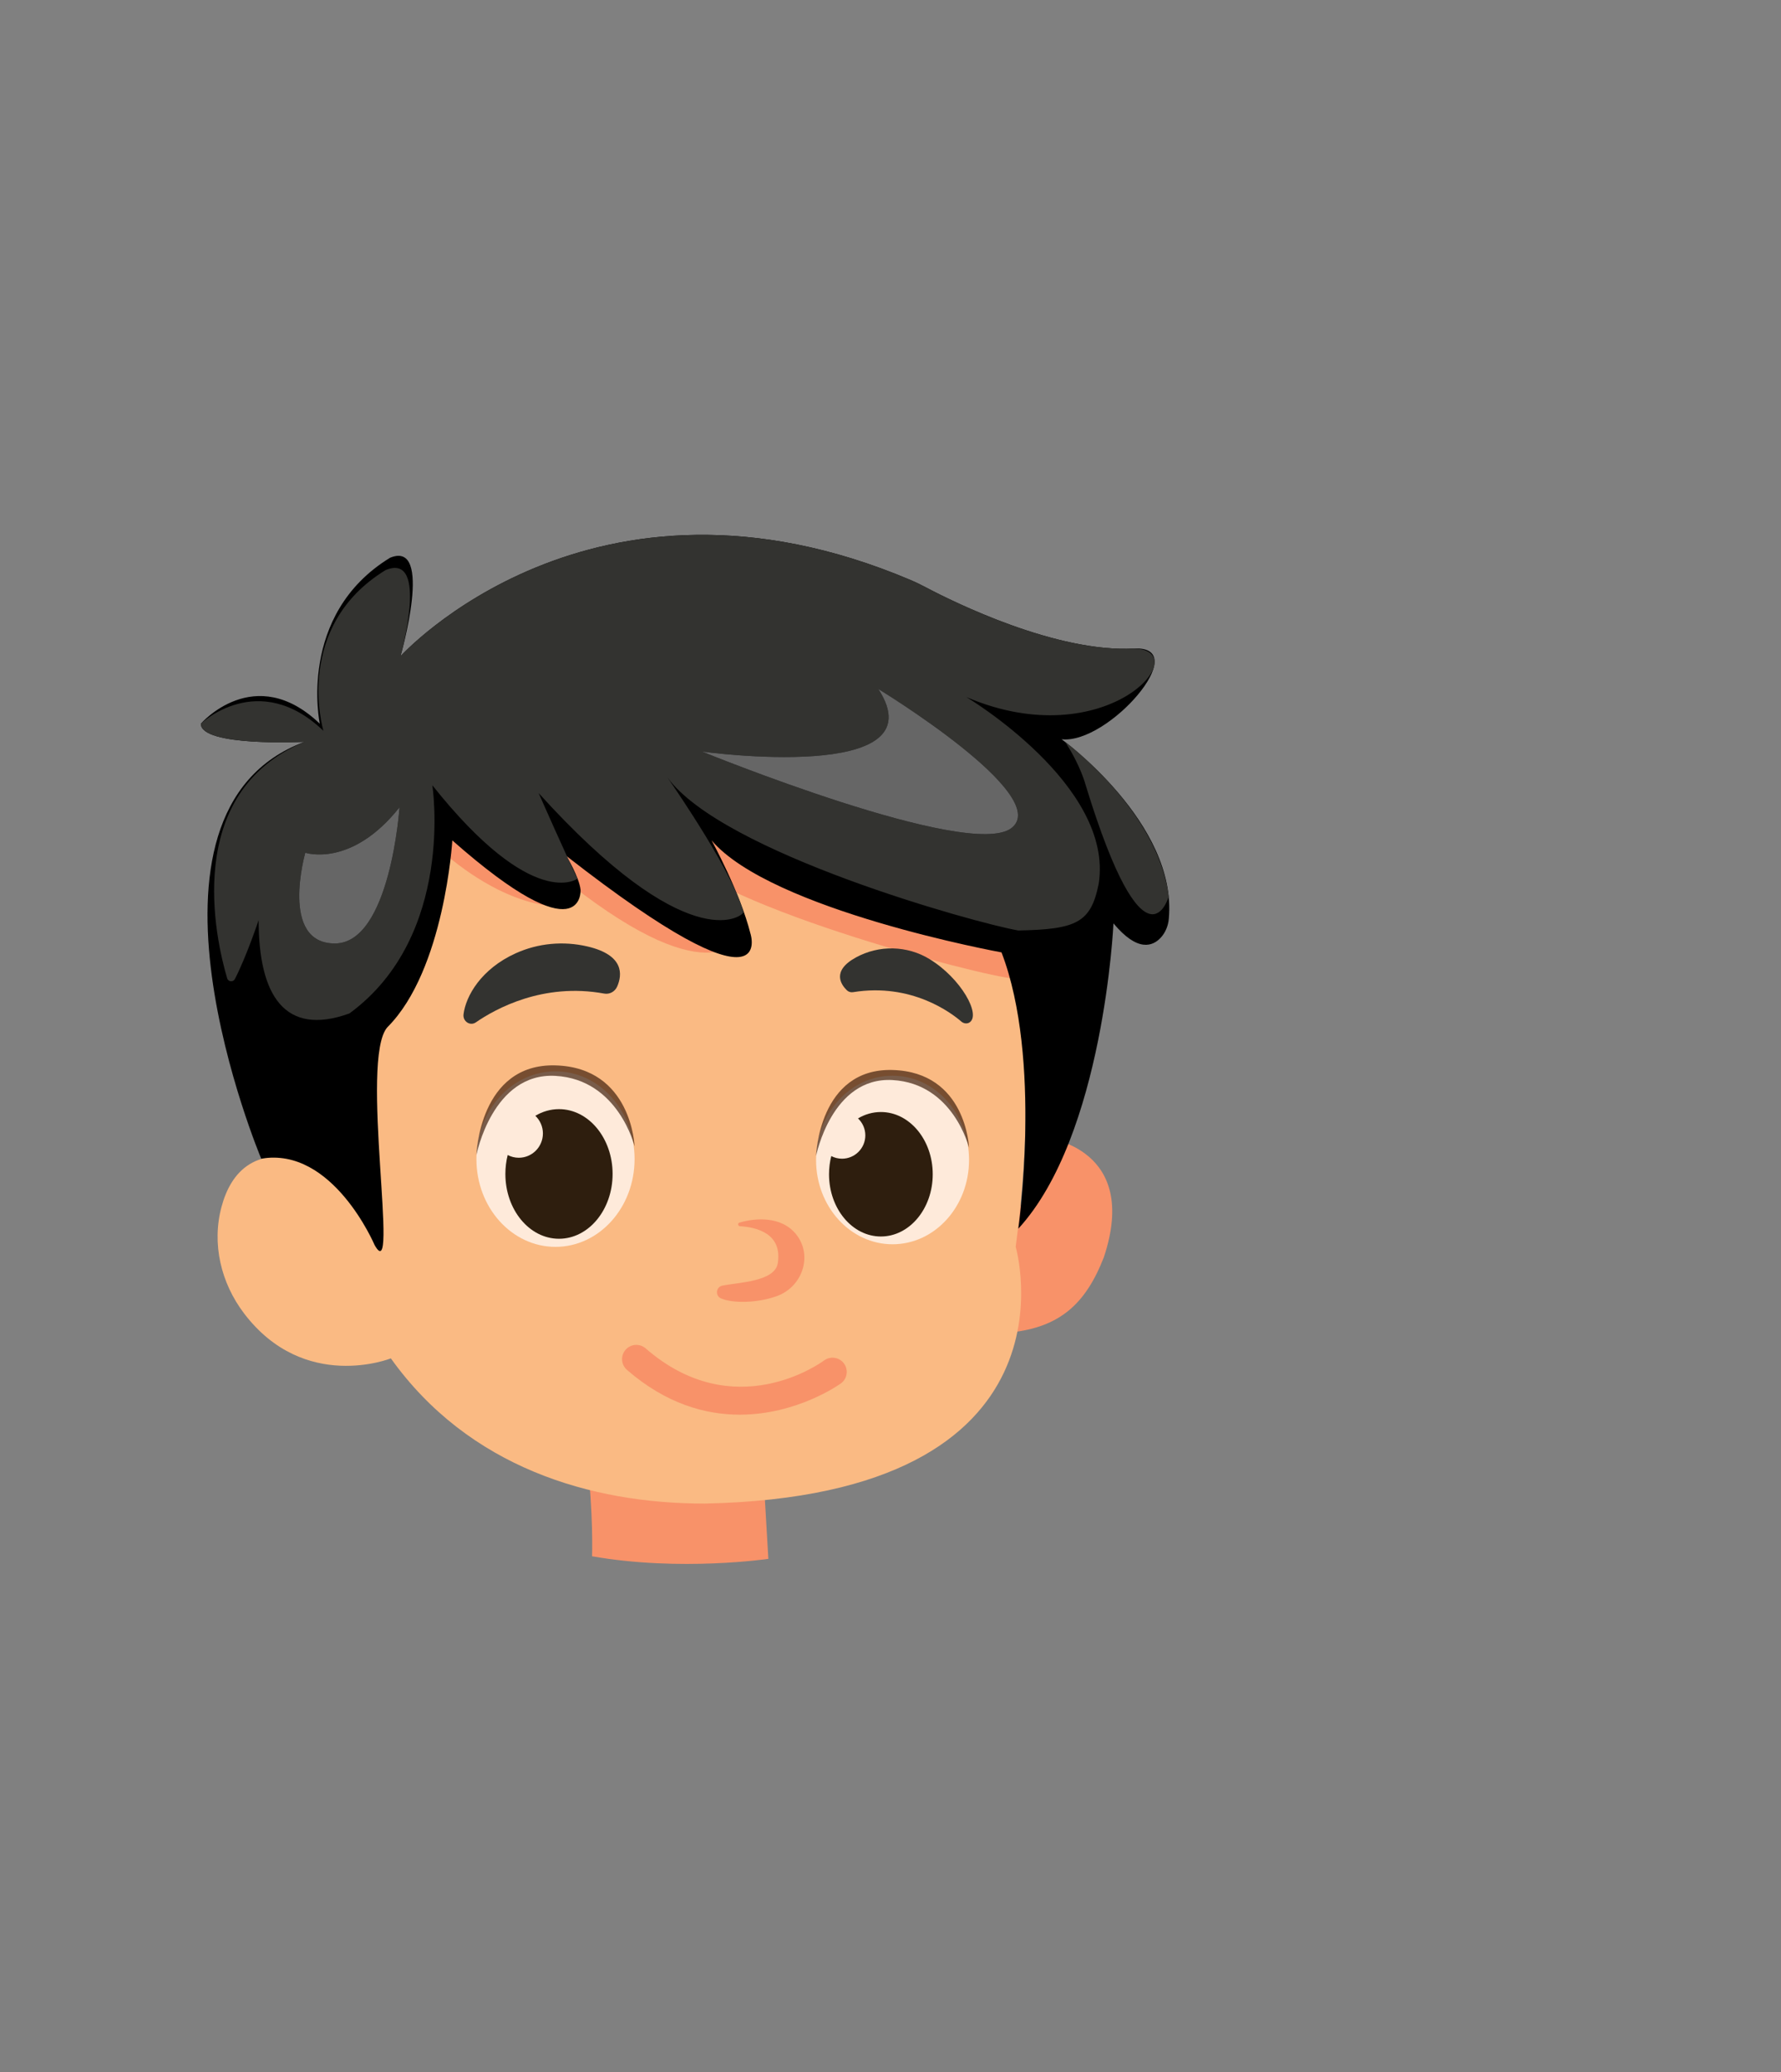 <?xml version="1.0" encoding="UTF-8"?>
<svg id="headboy2" xmlns="http://www.w3.org/2000/svg" viewBox="0 0 1120.212 1303.217">
  <rect x="0" y="0" width="1120.212" height="1303.217" fill="#808080" stroke="none"/>
  <path d="M658.425,715.631s58.707,6.523,35.877,75.015c-11.415,29.354-27.723,44.03-58.707,47.292-30.984,3.262,22.831-122.307,22.831-122.307Z" style="fill: #f89269;"/>
  <path d="M480.672,935.783l2.612,44.549s-55.446,8.154-110.892-1.631c0,0,.981-26.629-3.262-61.969l111.541,19.051Z" style="fill: #f89269;"/>
  <path d="M625.979,576.441s32.445,60.914,12.876,207.682c0,0,45.661,156.553-195.691,161.445-71.753,0-148.399-22.831-197.322-91.322,0,0-54.305,21.722-92.323-28.264-14.597-19.193-20.447-43.906-14.154-67.184,5.719-21.154,21.066-40.992,60.816-26.859l40.769-236.46,238.091-55.446,146.938,136.408Z" style="fill: #faba83;"/>
  <path d="M637.782,614.697c6.589,5.894-177.196-39.819-211.74-76.411l39.954,50.146s-16.308,39.138-107.63-32.615c0,0,4.892,6.523,3.262,11.415-1.631,4.892-39.138,8.154-86.43-34.246l-34.246-37.507,238.091-55.446,146.938,136.408" style="fill: #f89269;"/>
  <ellipse cx="561.395" cy="729.493" rx="48.107" ry="53" style="fill: #fff; opacity: .7;"/>
  <path d="M609.502,721.818s-1.631-47.628-48.107-48.923c-46.477-1.295-48.107,54.103-48.107,54.103,0,0,9.785-49.93,48.107-47.772,38.323,2.158,48.107,42.592,48.107,42.592Z" style="fill: #3f200e; opacity: .7;"/>
  <path d="M529.595,728.677c8.106,0,14.677-6.571,14.677-14.677,0-4.204-1.777-7.985-4.61-10.661,4.342-2.568,9.227-4.016,14.395-4.016,18.013,0,32.615,17.523,32.615,39.138,0,21.615-14.602,39.138-32.615,39.138s-32.615-17.523-32.615-39.138c0-3.977.498-7.814,1.417-11.431,2.019,1.046,4.306,1.646,6.737,1.646Z" style="fill: #2e1e0e;"/>
  <ellipse cx="349.396" cy="728.931" rx="49.738" ry="55.192" style="fill: #fff; opacity: .7;"/>
  <path d="M399.134,720.94s-1.686-49.598-49.738-50.946c-48.052-1.349-49.738,56.341-49.738,56.341,0,0,10.116-51.995,49.738-49.748,39.622,2.248,49.738,44.353,49.738,44.353Z" style="fill: #3f200e; opacity: .7;"/>
  <path d="M326.303,728.082c8.381,0,15.174-6.843,15.174-15.284,0-4.378-1.838-8.315-4.766-11.102,4.489-2.674,9.539-4.182,14.882-4.182,18.623,0,33.721,18.248,33.721,40.757,0,22.509-15.097,40.757-33.721,40.757-18.623,0-33.721-18.248-33.721-40.757,0-4.142.515-8.138,1.465-11.904,2.087,1.089,4.452,1.715,6.965,1.715Z" style="fill: #2e1e0e;"/>
  <path d="M604.67,642.447c-6.318-5.469-31.321-24.447-68.11-18.498-1.409.228-2.851-.18-3.879-1.171-3.559-3.433-9.864-12.117,5.627-20.639,14.502-7.978,32.387-7.595,46.48,1.084,19.728,12.148,32.305,34.861,25.077,39.724-1.594,1.072-3.743.758-5.195-.5Z" style="fill: #333330;"/>
  <path d="M299.279,642.953c12.343-8.516,42.386-25.167,80.744-18.114,3.367.619,6.746-1.181,8.179-4.465,3.167-7.262,4.608-19.76-18.772-25.182-15.056-3.492-30.876-2.104-45.049,4.307-21.817,9.869-31.44,26.961-32.832,38.39-.543,4.459,4.173,7.519,7.731,5.064Z" style="fill: #333330;"/>
  <path d="M465.372,771.119c-1.273-.078-1.514-1.861-.294-2.23,9.598-2.904,26.579-4.462,35.966,7.722,10.297,13.365,3.468,32.75-12.403,38.472-12.507,4.509-27.854,4.568-35.08,1.475-3.864-1.654-3.324-7.2.792-8.048,10.106-2.082,33.057-2.464,34.877-14.164,2.862-18.4-12.922-22.556-23.858-23.227Z" style="fill: #f89269;"/>
  <path d="M465.272,889.657c-21.486,0-46.288-6.755-70.926-28.178-3.73-3.243-4.125-8.898-.88-12.63,3.245-3.729,8.895-4.126,12.63-.88,55.643,48.388,109.929,9.292,112.212,7.604,3.976-2.94,9.582-2.097,12.521,1.878,2.939,3.976,2.098,9.582-1.878,12.521-.424.313-27.294,19.685-63.678,19.685Z" style="fill: #f89269;"/>
  <path d="M235.579,782.9s-26.302-61.968-71.274-54.223c0,0-91.802-218.114,27.243-262.144,0,0-65.23,3.262-65.23-11.415,0,0,33.862-39.138,74.823,0,0,0-14.485-68.492,44.222-104.368,27.723-11.415,6.523,61.969,6.523,61.969,0,0,120.133-132.947,320.711-48.01,3.33,1.41,6.577,3.002,9.775,4.69,17.18,9.067,81.937,41.232,131.018,38.428,37.507-1.631-16.308,60.338-45.661,57.077,0,0,73.053,52.847,67.414,113.017-.402,4.288-2.048,8.428-4.938,11.622-5.016,5.542-14.572,9.492-29.86-8.855,0,0-6.064,133.488-59.858,192.022,0,0,15.252-106.599-10.552-173.772,0,0-144.85-26.404-182.357-70.434,0,0,17.938,32.615,24.461,58.707,0,0,17.938,55.446-115.784-48.923,0,0,8.058,13.326,8.921,21.34,0,0,2.494,42.26-80.675-31.124,0,0-4.892,81.538-40.769,117.415-17.938,19.569,8.154,166.337-8.154,136.984Z"/>
  <path d="M191.538,466.534c-77.263,32.132-55.801,124.52-48.668,148.68.675,2.289,3.802,2.575,4.885.45,7.358-14.349,14.921-37.017,14.921-37.017,0,47.298,16.311,73.379,57.068,58.704,66.859-48.913,52.183-143.509,52.183-143.509,63.609,79.92,91.326,58.703,91.326,58.703-6.418-12.836-23.915-52.531-24.446-53.778,92.941,102.711,127.198,78.367,128.813,74.994-5.907-23.649-41.289-75.423-47.87-84.928,34.298,47.4,193.3,91.51,220.731,96.333,36.649-.715,45.663-4.885,50.568-29.352,9.77-61.974-83.17-117.407-83.17-117.407,88.055,37.507,145.124-29.352,105.511-30.578-49.076,2.8-113.83-29.372-131.02-38.427-3.189-1.697-6.439-3.291-9.77-4.701-200.577-84.928-320.723,48.013-320.723,48.013,0,0,18.437-65.633-9.3-54.227-57.968,35.443-39.612,99.481-39.163,101.096-40.962-39.102-77.099-4.476-77.099-4.476,0,14.696,65.224,11.426,65.224,11.426ZM441.539,472.646s150.029,20.726,110.887-39.367c0,0,110.376,67.125,83.722,87.503-26.654,20.358-194.609-48.136-194.609-48.136ZM192.029,536.255s28.821,9.77,59.255-28.555c0,0-5.784,85.623-40.675,85.623s-18.58-57.068-18.58-57.068Z" style="fill: #333330;"/>
  <path d="M441.539,472.646s167.955,68.494,194.609,48.136c26.654-20.379-83.722-87.503-83.722-87.503,39.143,60.094-110.887,39.367-110.887,39.367Z" style="fill: #666;"/>
  <path d="M210.609,593.323c34.891,0,40.675-85.623,40.675-85.623-30.435,38.325-59.255,28.555-59.255,28.555,0,0-16.311,57.068,18.58,57.068Z" style="fill: #666;"/>
  <path d="M735.081,563.828s-14.688,52.327-52.195-69.98c0,0-3.015-12.112-12.923-27.256,0,0,58.606,43.278,65.118,97.236Z" style="fill: #333330;"/>
</svg>